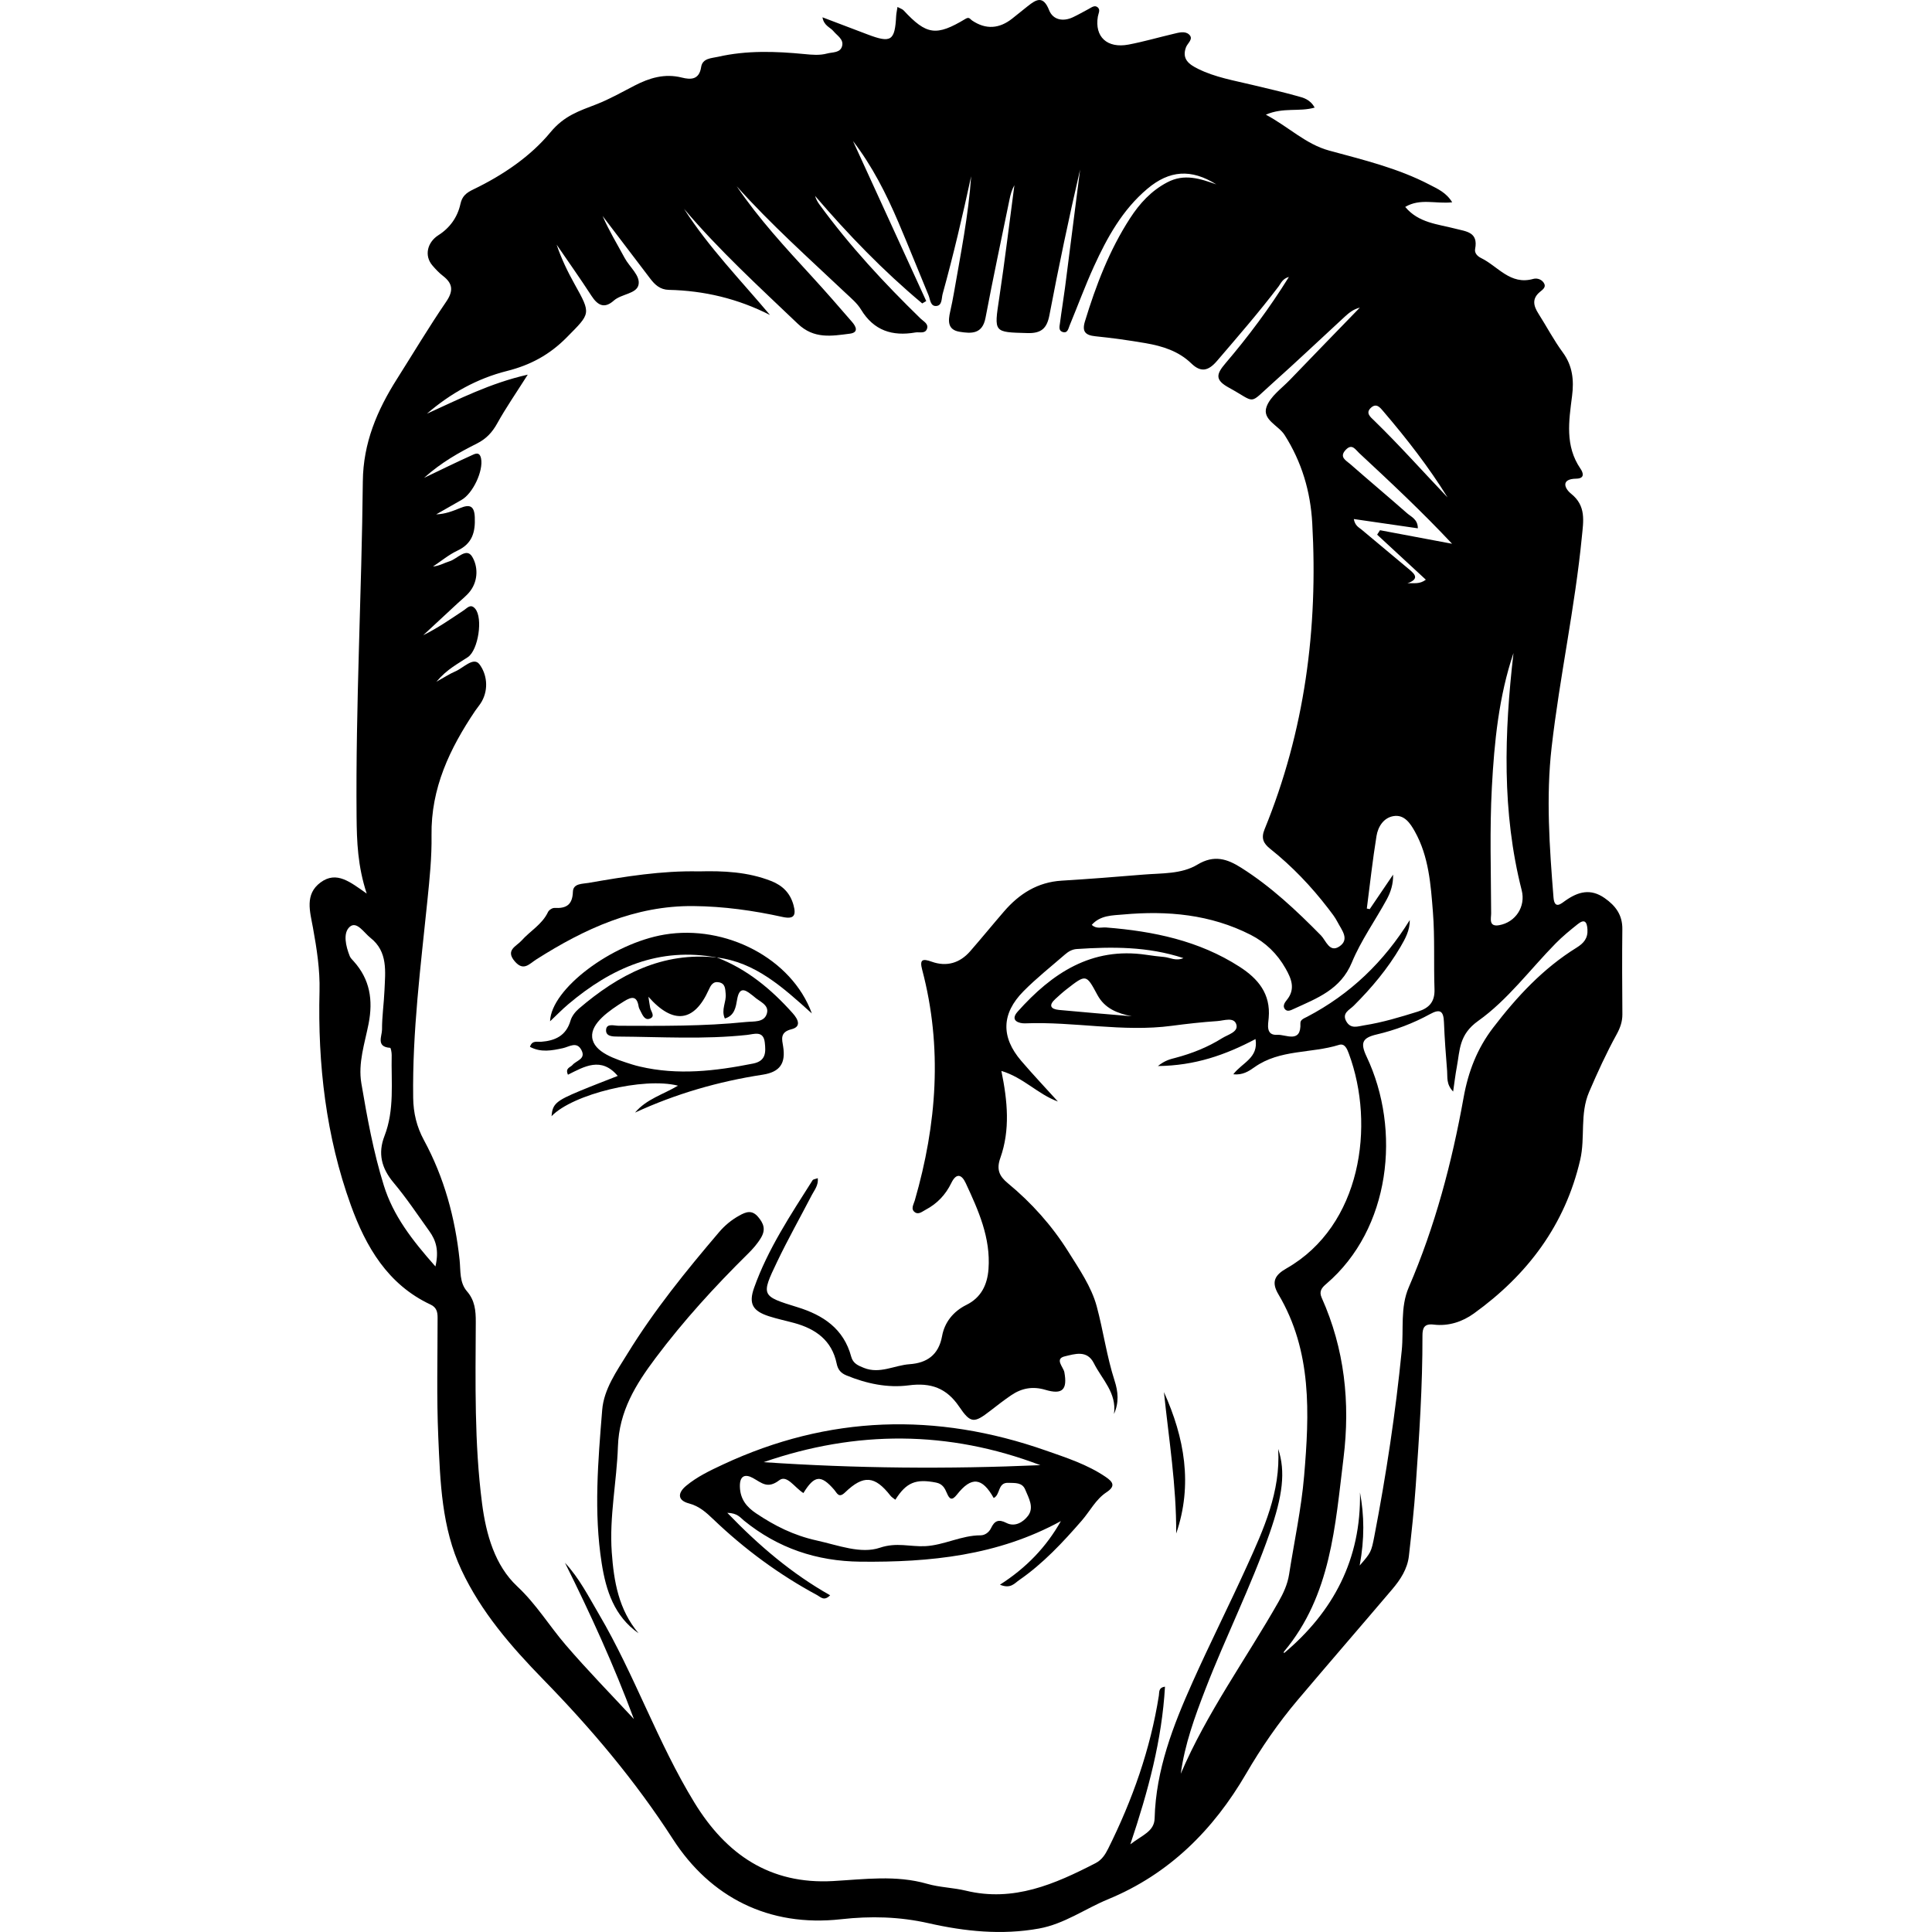 <?xml version="1.0" encoding="iso-8859-1"?>
<!-- Generator: Adobe Illustrator 19.1.0, SVG Export Plug-In . SVG Version: 6.00 Build 0)  -->
<svg version="1.1" id="Capa_1" xmlns="http://www.w3.org/2000/svg" xmlns:xlink="http://www.w3.org/1999/xlink" x="0px" y="0px"
	 viewBox="0 0 139.251 139.251" style="enable-background:new 0 0 139.251 139.251;" xml:space="preserve">
<g id="Michael_Schumacher">
	<path id="XMLID_599_" d="M94.756,7.755c-1.134,0.324-2.234-0.039-3.518,0.509c1.666,0.897,2.879,2.13,4.562,2.589
		c2.466,0.672,4.957,1.267,7.243,2.461c0.567,0.296,1.189,0.555,1.626,1.266c-1.187,0.131-2.304-0.308-3.386,0.334
		c0.957,1.154,2.339,1.237,3.588,1.562c0.818,0.213,1.687,0.243,1.45,1.468c-0.058,0.303,0.174,0.529,0.426,0.652
		c1.216,0.591,2.109,1.976,3.765,1.506c0.291-0.083,0.665,0.049,0.803,0.369c0.108,0.25-0.148,0.423-0.326,0.571
		c-0.589,0.489-0.46,1.006-0.104,1.564c0.591,0.929,1.106,1.913,1.756,2.797c0.713,0.97,0.81,2.018,0.667,3.137
		c-0.229,1.798-0.522,3.594,0.605,5.24c0.223,0.326,0.304,0.711-0.299,0.72c-1.152,0.017-0.838,0.716-0.377,1.084
		c1.101,0.879,0.889,1.969,0.777,3.108c-0.496,5.086-1.596,10.087-2.178,15.156c-0.413,3.596-0.155,7.227,0.134,10.837
		c0.072,0.898,0.565,0.434,0.865,0.224c0.917-0.643,1.808-0.886,2.82-0.179c0.797,0.557,1.288,1.221,1.276,2.24
		c-0.024,2.046-0.012,4.092,0.003,6.138c0.004,0.533-0.163,0.988-0.416,1.448c-0.739,1.344-1.375,2.736-1.982,4.148
		c-0.682,1.589-0.268,3.277-0.64,4.885c-1.09,4.71-3.805,8.299-7.661,11.079c-0.834,0.602-1.837,0.933-2.9,0.804
		c-0.677-0.082-0.813,0.233-0.811,0.804c0.01,3.62-0.234,7.229-0.486,10.836c-0.117,1.684-0.302,3.364-0.492,5.042
		c-0.106,0.931-0.61,1.7-1.2,2.395c-2.266,2.668-4.56,5.313-6.82,7.986c-1.4,1.655-2.624,3.437-3.716,5.312
		c-2.364,4.057-5.549,7.233-9.943,9.044c-1.666,0.687-3.156,1.78-4.978,2.11c-2.685,0.486-5.342,0.21-7.958-0.382
		c-2.103-0.476-4.182-0.526-6.308-0.288c-5.225,0.585-9.432-1.598-12.127-5.778c-2.718-4.215-5.876-7.95-9.341-11.502
		c-2.313-2.371-4.48-4.865-5.903-7.905c-1.423-3.04-1.523-6.325-1.664-9.578c-0.124-2.859-0.049-5.727-0.049-8.59
		c0-0.427-0.076-0.747-0.513-0.952c-3.085-1.442-4.664-4.18-5.741-7.162c-1.793-4.968-2.39-10.156-2.256-15.432
		c0.039-1.537-0.199-3.055-0.473-4.564c-0.211-1.163-0.612-2.409,0.55-3.266c1.155-0.852,2.137-0.024,3.324,0.803
		c-0.65-1.972-0.714-3.749-0.73-5.532c-0.073-8.063,0.37-16.117,0.45-24.176c0.028-2.77,1.026-5.114,2.452-7.367
		c1.178-1.861,2.308-3.755,3.55-5.573c0.539-0.788,0.494-1.317-0.231-1.875c-0.278-0.214-0.524-0.479-0.754-0.746
		c-0.614-0.714-0.36-1.683,0.437-2.188c0.811-0.514,1.373-1.289,1.581-2.245c0.122-0.56,0.41-0.799,0.935-1.052
		c2.107-1.013,4.119-2.375,5.549-4.11c0.999-1.211,2.084-1.543,3.316-2.022c0.949-0.369,1.843-0.88,2.751-1.348
		c1.076-0.555,2.167-0.889,3.403-0.58c0.631,0.158,1.255,0.179,1.396-0.756c0.097-0.644,0.746-0.633,1.221-0.741
		c2.058-0.469,4.142-0.398,6.223-0.196c0.554,0.054,1.093,0.106,1.636-0.04c0.404-0.109,0.955-0.031,1.083-0.548
		c0.119-0.483-0.359-0.736-0.626-1.062c-0.236-0.287-0.686-0.381-0.792-0.999c1.147,0.435,2.196,0.833,3.245,1.232
		c1.697,0.646,1.975,0.467,2.066-1.322c0.01-0.189,0.054-0.377,0.096-0.656c0.196,0.108,0.352,0.15,0.445,0.25
		c1.646,1.772,2.348,1.878,4.464,0.603c0.264-0.159,0.322,0.025,0.466,0.122c1,0.675,1.968,0.596,2.9-0.142
		c0.37-0.293,0.736-0.592,1.105-0.885c0.619-0.492,1.121-0.8,1.548,0.283c0.275,0.697,0.994,0.848,1.712,0.512
		c0.391-0.183,0.767-0.4,1.149-0.604c0.204-0.109,0.425-0.295,0.641-0.113c0.215,0.182,0.049,0.445,0.012,0.665
		c-0.245,1.456,0.664,2.315,2.219,2.019c1.08-0.206,2.14-0.514,3.211-0.766c0.382-0.09,0.837-0.235,1.138,0.036
		c0.36,0.323-0.102,0.622-0.215,0.922c-0.326,0.866,0.242,1.247,0.856,1.553c1.244,0.619,2.612,0.845,3.948,1.168
		c1.069,0.259,2.144,0.5,3.203,0.796C93.923,7.043,94.414,7.14,94.756,7.755z M53.098,13.423c1.593,2.352,3.516,4.43,5.43,6.516
		c0.983,1.072,1.939,2.17,2.89,3.27c0.279,0.322,0.495,0.757-0.171,0.842c-1.311,0.168-2.577,0.399-3.745-0.716
		c-2.812-2.683-5.68-5.304-8.199-8.283c1.778,2.772,4.071,5.129,6.196,7.652c-2.323-1.183-4.745-1.755-7.293-1.812
		c-0.629-0.014-1.004-0.366-1.349-0.822c-1.137-1.504-2.283-3.003-3.425-4.504c0.459,1.06,1.056,2.03,1.594,3.032
		c0.351,0.654,1.148,1.271,0.994,1.936c-0.151,0.654-1.228,0.642-1.78,1.132c-0.677,0.603-1.16,0.348-1.609-0.345
		c-0.808-1.247-1.67-2.46-2.51-3.687c0.334,0.997,0.786,1.935,1.293,2.844c1.211,2.17,1.153,2.097-0.559,3.833
		c-1.235,1.253-2.616,2.002-4.317,2.429c-2.145,0.538-4.073,1.614-5.767,3.078c2.29-1.035,4.531-2.195,7.268-2.815
		c-0.841,1.327-1.577,2.388-2.2,3.511c-0.361,0.651-0.793,1.115-1.462,1.452c-1.281,0.645-2.542,1.341-3.814,2.477
		c1.283-0.613,2.329-1.128,3.391-1.606c0.243-0.109,0.609-0.341,0.719,0.207c0.179,0.889-0.587,2.525-1.41,2.989
		c-0.61,0.344-1.217,0.694-1.825,1.041c0.66-0.022,1.201-0.241,1.742-0.461c0.66-0.269,1.006-0.172,1.041,0.663
		c0.046,1.08-0.179,1.907-1.25,2.411c-0.629,0.296-1.179,0.759-1.764,1.147c0.445-0.04,0.809-0.26,1.203-0.382
		c0.547-0.168,1.202-1.014,1.62-0.331c0.413,0.676,0.452,1.681-0.121,2.458c-0.253,0.343-0.611,0.611-0.927,0.906
		c-0.824,0.768-1.651,1.533-2.477,2.299c1.057-0.521,1.99-1.176,2.94-1.807c0.231-0.153,0.478-0.486,0.803-0.105
		c0.578,0.677,0.223,2.984-0.524,3.49c-0.708,0.479-1.495,0.856-2.268,1.773c0.63-0.348,0.978-0.581,1.357-0.741
		c0.583-0.246,1.318-1.078,1.743-0.515c0.52,0.688,0.686,1.752,0.169,2.678c-0.133,0.239-0.321,0.447-0.475,0.675
		c-1.83,2.718-3.199,5.579-3.147,8.978c0.024,1.566-0.14,3.141-0.299,4.703c-0.481,4.73-1.091,9.448-1.024,14.218
		c0.015,1.087,0.251,2.078,0.774,3.044c1.462,2.697,2.253,5.601,2.573,8.648c0.08,0.766-0.024,1.613,0.536,2.257
		c0.563,0.648,0.633,1.391,0.629,2.2c-0.02,4.365-0.11,8.731,0.452,13.078c0.29,2.243,0.927,4.477,2.532,5.978
		c1.38,1.29,2.305,2.837,3.491,4.219c1.576,1.837,3.275,3.569,4.922,5.347c-1.443-3.881-3.141-7.597-4.969-11.264
		c1.035,1.111,1.703,2.44,2.454,3.717c2.574,4.379,4.218,9.228,6.875,13.568c2.29,3.741,5.449,5.91,9.989,5.657
		c2.27-0.127,4.537-0.45,6.796,0.201c0.899,0.259,1.867,0.271,2.781,0.492c3.44,0.834,6.408-0.471,9.344-1.982
		c0.456-0.235,0.702-0.623,0.912-1.045c1.747-3.505,3.044-7.16,3.656-11.042c0.037-0.234-0.042-0.57,0.44-0.633
		c-0.221,3.833-1.194,7.476-2.498,11.36c0.868-0.668,1.726-0.928,1.751-1.866c0.092-3.506,1.333-6.69,2.733-9.819
		c1.253-2.8,2.635-5.542,3.904-8.335c1.223-2.69,2.45-5.391,2.269-8.478c0.543,1.632,0.328,3.371-0.622,6.09
		c-1.338,3.83-3.166,7.458-4.626,11.237c-0.762,1.974-1.487,3.959-1.774,6.085c1.883-4.403,4.699-8.263,7.045-12.39
		c0.351-0.617,0.649-1.257,0.761-1.97c0.369-2.369,0.883-4.724,1.085-7.107c0.38-4.485,0.581-8.991-1.853-13.088
		c-0.535-0.901-0.258-1.39,0.584-1.87c5.393-3.076,6.406-10.318,4.495-15.472c-0.125-0.338-0.293-0.769-0.714-0.636
		c-2.003,0.629-4.255,0.309-6.085,1.605c-0.41,0.29-0.852,0.587-1.532,0.514c0.64-0.845,1.83-1.167,1.602-2.539
		c-2.176,1.15-4.363,1.916-7.036,1.945c0.532-0.423,0.902-0.495,1.272-0.593c1.184-0.314,2.32-0.764,3.358-1.416
		c0.409-0.257,1.175-0.441,1.027-0.974c-0.16-0.579-0.894-0.29-1.371-0.258c-1.097,0.074-2.192,0.196-3.282,0.341
		c-3.533,0.471-7.045-0.319-10.574-0.177c-0.406,0.016-1.135-0.177-0.535-0.849c2.465-2.758,5.32-4.681,9.273-4.091
		c0.428,0.064,0.857,0.117,1.288,0.157c0.421,0.038,0.829,0.315,1.384,0.08c-2.585-0.849-5.131-0.823-7.688-0.655
		c-0.331,0.022-0.604,0.18-0.843,0.388c-1.009,0.878-2.065,1.711-3.002,2.66c-1.592,1.613-1.623,3.302-0.161,5.01
		c0.856,1,1.763,1.958,2.646,2.934c-1.446-0.525-2.473-1.725-4.074-2.206c0.449,2.18,0.641,4.257-0.075,6.274
		c-0.291,0.818-0.086,1.303,0.538,1.818c1.711,1.412,3.184,3.058,4.36,4.934c0.786,1.254,1.67,2.539,2.047,3.935
		c0.478,1.771,0.723,3.615,1.293,5.377c0.251,0.775,0.327,1.562-0.047,2.389c0.215-1.523-0.863-2.488-1.45-3.659
		c-0.494-0.985-1.401-0.654-2.083-0.499c-0.776,0.176-0.11,0.777-0.043,1.149c0.227,1.245-0.127,1.638-1.368,1.268
		c-0.914-0.272-1.711-0.122-2.464,0.39c-0.52,0.353-1.017,0.741-1.514,1.126c-1.162,0.9-1.412,0.912-2.238-0.306
		c-0.904-1.334-2.034-1.745-3.638-1.533c-1.515,0.2-3.045-0.123-4.489-0.718c-0.407-0.168-0.612-0.418-0.701-0.852
		c-0.343-1.669-1.511-2.502-3.057-2.924c-0.607-0.166-1.225-0.293-1.823-0.486c-1.168-0.377-1.479-0.898-1.072-2.046
		c0.995-2.803,2.639-5.265,4.216-7.757c0.046-0.073,0.195-0.081,0.376-0.15c0.055,0.519-0.243,0.856-0.432,1.218
		c-0.833,1.606-1.722,3.185-2.503,4.816c-1.164,2.43-1.138,2.464,1.454,3.261c1.877,0.576,3.35,1.56,3.889,3.569
		c0.133,0.496,0.507,0.647,0.92,0.812c1.142,0.456,2.192-0.189,3.288-0.267c1.228-0.088,2.092-0.645,2.343-2.029
		c0.178-0.982,0.798-1.774,1.756-2.248c1.055-0.521,1.507-1.447,1.589-2.581c0.165-2.253-0.728-4.231-1.642-6.196
		c-0.294-0.633-0.679-0.749-1.04-0.003c-0.406,0.839-1.022,1.49-1.849,1.925c-0.234,0.123-0.502,0.365-0.762,0.188
		c-0.341-0.233-0.103-0.568-0.021-0.854c1.59-5.501,2.012-11.04,0.533-16.638c-0.193-0.729,0.013-0.817,0.686-0.576
		c1.068,0.382,2.024,0.107,2.774-0.752c0.828-0.948,1.623-1.924,2.446-2.876c1.096-1.268,2.416-2.106,4.147-2.212
		c1.96-0.12,3.919-0.272,5.876-0.436c1.329-0.111,2.758-0.024,3.908-0.719c1.211-0.731,2.149-0.414,3.161,0.226
		c2.145,1.356,3.975,3.077,5.746,4.876c0.356,0.362,0.613,1.267,1.319,0.8c0.78-0.517,0.165-1.198-0.126-1.766
		c-0.178-0.347-0.427-0.661-0.666-0.972c-1.227-1.598-2.61-3.048-4.187-4.305c-0.493-0.393-0.667-0.762-0.405-1.406
		c2.896-7.083,3.864-14.475,3.436-22.077c-0.128-2.274-0.754-4.395-1.992-6.343c-0.442-0.696-1.639-1.099-1.3-2.036
		c0.272-0.752,1.086-1.317,1.685-1.941c1.672-1.741,3.357-3.47,5.037-5.203c-0.465,0.114-0.789,0.381-1.097,0.664
		c-1.737,1.599-3.449,3.226-5.21,4.798c-1.761,1.571-1.12,1.407-3.127,0.308c-1.013-0.555-0.925-0.966-0.255-1.751
		c1.649-1.934,3.173-3.97,4.578-6.232c-0.47,0.132-0.569,0.455-0.746,0.688c-1.404,1.851-2.927,3.602-4.437,5.366
		c-0.607,0.709-1.147,0.864-1.851,0.181c-0.915-0.889-2.083-1.252-3.296-1.461c-1.199-0.206-2.407-0.375-3.618-0.497
		c-0.726-0.074-0.977-0.339-0.755-1.069c0.796-2.606,1.762-5.139,3.251-7.435c0.686-1.059,1.518-1.979,2.685-2.592
		c1.234-0.649,2.368-0.265,3.535,0.15c-1.813-1.139-3.382-1.022-4.971,0.316c-1.795,1.512-2.897,3.509-3.849,5.593
		c-0.637,1.394-1.164,2.837-1.752,4.253c-0.096,0.232-0.145,0.612-0.537,0.464c-0.275-0.104-0.189-0.408-0.161-0.626
		c0.109-0.857,0.254-1.71,0.365-2.566c0.367-2.835,0.726-5.671,1.087-8.506c-0.812,3.494-1.544,6.993-2.214,10.505
		c-0.18,0.946-0.587,1.31-1.575,1.283c-2.456-0.067-2.418-0.02-2.04-2.529c0.407-2.703,0.732-5.418,1.092-8.128
		c-0.185,0.325-0.277,0.665-0.348,1.009c-0.584,2.849-1.192,5.694-1.734,8.552c-0.225,1.185-1.025,1.137-1.866,1.002
		c-0.881-0.142-0.83-0.789-0.679-1.458c0.104-0.46,0.197-0.923,0.277-1.388c0.481-2.779,1.04-5.546,1.234-8.366
		c-0.616,2.847-1.278,5.679-2.055,8.483c-0.086,0.311-0.023,0.833-0.453,0.87c-0.437,0.037-0.439-0.475-0.566-0.779
		c-0.727-1.742-1.421-3.499-2.162-5.235c-0.883-2.071-1.895-4.076-3.282-5.877c1.76,3.845,3.521,7.691,5.281,11.536
		c-0.097,0.057-0.194,0.113-0.291,0.17c-2.805-2.344-5.34-4.966-7.721-7.749c0.07,0.25,0.191,0.452,0.329,0.641
		c2.165,2.964,4.65,5.644,7.275,8.2c0.215,0.21,0.593,0.376,0.46,0.742c-0.136,0.375-0.54,0.209-0.834,0.26
		c-1.661,0.289-2.999-0.131-3.92-1.653c-0.278-0.46-0.724-0.828-1.124-1.204C58.278,18.597,55.547,16.161,53.098,13.423z
		 M98,112.838c0.806-0.924,0.836-0.968,1.055-2.103c0.856-4.439,1.532-8.902,1.978-13.405c0.15-1.514-0.122-3.094,0.505-4.546
		c1.896-4.394,3.11-8.989,3.953-13.68c0.335-1.864,0.974-3.524,2.129-5.033c1.713-2.237,3.601-4.272,6.012-5.766
		c0.514-0.319,0.825-0.672,0.785-1.319c-0.035-0.572-0.223-0.757-0.698-0.379c-0.553,0.44-1.104,0.891-1.598,1.394
		c-1.847,1.881-3.462,4.077-5.574,5.577c-1.401,0.995-1.317,2.106-1.548,3.336c-0.102,0.541-0.164,1.09-0.263,1.761
		c-0.508-0.532-0.397-1.028-0.433-1.479c-0.094-1.175-0.183-2.351-0.229-3.529c-0.031-0.783-0.266-0.979-1.001-0.575
		c-1.21,0.664-2.507,1.154-3.848,1.468c-1.034,0.242-1.198,0.599-0.727,1.595c2.512,5.307,1.723,12.423-2.898,16.377
		c-0.32,0.273-0.551,0.529-0.34,1c1.655,3.691,2.066,7.575,1.577,11.541c-0.604,4.899-0.899,9.917-4.293,13.97
		c-0.03,0.036,0.007,0.129,0.005,0.109c3.55-2.984,5.565-6.77,5.473-11.584C98.332,109.245,98.358,110.892,98,112.838z
		 M101.611,66.313c0.01,0.732-0.322,1.344-0.675,1.944c-0.923,1.57-2.081,2.953-3.37,4.236c-0.301,0.3-0.881,0.529-0.518,1.144
		c0.323,0.548,0.83,0.335,1.275,0.265c1.324-0.207,2.601-0.595,3.879-0.994c0.826-0.259,1.223-0.718,1.191-1.618
		c-0.064-1.847,0.031-3.704-0.113-5.543c-0.156-1.989-0.296-4.017-1.306-5.821c-0.326-0.584-0.753-1.226-1.521-1.107
		c-0.726,0.113-1.131,0.763-1.24,1.436c-0.282,1.735-0.472,3.485-0.698,5.229c0.069,0.014,0.139,0.029,0.208,0.043
		c0.562-0.829,1.125-1.658,1.687-2.487c0.014,0.681-0.175,1.266-0.464,1.796c-0.828,1.518-1.853,2.949-2.51,4.535
		c-0.811,1.959-2.515,2.579-4.184,3.345c-0.213,0.098-0.467,0.237-0.646,0.012c-0.171-0.215-0.011-0.469,0.132-0.641
		c0.657-0.795,0.344-1.54-0.08-2.287c-0.598-1.055-1.434-1.871-2.513-2.421c-2.9-1.477-6.003-1.755-9.182-1.467
		c-0.787,0.071-1.647,0.045-2.273,0.747c0.33,0.315,0.7,0.163,1.031,0.189c3.408,0.27,6.695,0.945,9.625,2.833
		c1.332,0.858,2.247,1.946,2.098,3.675c-0.043,0.495-0.23,1.289,0.627,1.229c0.586-0.041,1.724,0.655,1.657-0.836
		c-0.012-0.26,0.281-0.358,0.486-0.465C97.323,71.659,99.752,69.319,101.611,66.313z M31.385,91.282
		c0.267-1.162,0.035-1.881-0.433-2.535c-0.845-1.182-1.653-2.396-2.585-3.506c-0.87-1.037-1.143-2.105-0.655-3.364
		c0.734-1.891,0.477-3.871,0.519-5.824c0.004-0.184-0.06-0.527-0.109-0.53c-1.04-0.066-0.585-0.848-0.587-1.316
		c-0.005-0.938,0.136-1.876,0.176-2.816c0.059-1.368,0.261-2.798-1.013-3.798c-0.461-0.362-0.987-1.235-1.49-0.792
		c-0.506,0.446-0.285,1.397,0,2.112c0.056,0.14,0.18,0.256,0.285,0.373c1.175,1.306,1.406,2.798,1.074,4.5
		c-0.276,1.414-0.771,2.832-0.521,4.301c0.42,2.475,0.869,4.948,1.617,7.352C28.342,87.623,29.694,89.372,31.385,91.282z
		 M109.086,47.068c-1.056,3.129-1.385,6.411-1.559,9.689c-0.161,3.018-0.063,6.05-0.051,9.076c0.001,0.352-0.198,0.987,0.575,0.852
		c1.187-0.209,1.927-1.342,1.628-2.514C108.24,58.518,108.424,52.817,109.086,47.068z M102.769,41.782
		c-1.187-1.098-2.349-2.172-3.51-3.246c0.069-0.107,0.137-0.214,0.206-0.32c1.732,0.325,3.464,0.651,5.195,0.976
		c-2.18-2.326-4.44-4.438-6.705-6.545c-0.266-0.247-0.504-0.699-0.955-0.229c-0.505,0.527,0.022,0.771,0.314,1.027
		c1.359,1.192,2.745,2.353,4.102,3.547c0.303,0.267,0.773,0.431,0.777,1.087c-1.541-0.223-3.051-0.442-4.616-0.669
		c0.088,0.491,0.366,0.599,0.568,0.769c1.143,0.961,2.292,1.916,3.438,2.873c0.405,0.339,0.732,0.676-0.141,0.991
		C101.918,42.006,102.311,42.129,102.769,41.782z M81.573,73.249c-1.032-0.209-1.947-0.555-2.478-1.542
		c-0.809-1.502-0.808-1.506-2.231-0.397c-0.277,0.216-0.537,0.453-0.796,0.69c-0.507,0.462-0.347,0.735,0.269,0.793
		C78.081,72.958,79.828,73.099,81.573,73.249z M104.335,35.852c-1.36-2.196-2.943-4.23-4.62-6.193
		c-0.223-0.261-0.486-0.623-0.872-0.296c-0.469,0.398-0.055,0.701,0.212,0.961C100.878,32.1,102.569,34,104.335,35.852z"/>
	<path id="XMLID_532_" d="M76.464,109.635c-4.551,2.49-9.433,2.977-14.448,2.925c-3.16-0.033-5.943-0.974-8.39-2.958
		c-0.264-0.214-0.468-0.546-1.205-0.563c2.32,2.407,4.662,4.387,7.411,5.943c-0.435,0.445-0.681,0.127-0.915,0.001
		c-2.753-1.483-5.251-3.32-7.507-5.482c-0.516-0.494-1.015-0.944-1.745-1.137c-0.871-0.231-0.808-0.774-0.212-1.271
		c0.791-0.658,1.719-1.099,2.648-1.533c7.62-3.559,15.381-3.782,23.279-1.012c1.487,0.521,2.981,1.002,4.304,1.897
		c0.544,0.368,0.739,0.669,0.063,1.115c-0.771,0.509-1.184,1.356-1.775,2.036c-1.371,1.578-2.792,3.101-4.522,4.297
		c-0.326,0.225-0.613,0.647-1.378,0.326C73.981,112.998,75.416,111.497,76.464,109.635z M57.906,107.614
		c-0.638-0.397-1.187-1.345-1.74-0.923c-0.849,0.646-1.263,0.186-1.903-0.164c-0.52-0.285-0.957-0.207-0.935,0.629
		c0.024,0.907,0.492,1.466,1.166,1.918c1.349,0.904,2.704,1.591,4.39,1.963c1.534,0.339,3.159,0.983,4.534,0.518
		c1.201-0.407,2.183-0.062,3.256-0.113c1.372-0.066,2.614-0.785,4.006-0.782c0.298,0.001,0.604-0.211,0.749-0.517
		c0.246-0.52,0.534-0.673,1.108-0.377c0.62,0.319,1.216-0.063,1.557-0.51c0.461-0.606,0.048-1.287-0.2-1.891
		c-0.22-0.536-0.742-0.47-1.221-0.489c-0.777-0.031-0.559,0.868-1.052,1.094c-0.833-1.491-1.605-1.572-2.65-0.244
		c-0.359,0.456-0.535,0.336-0.718-0.097c-0.156-0.369-0.317-0.68-0.79-0.772c-1.449-0.283-2.134-0.021-2.93,1.237
		c-0.121-0.098-0.261-0.174-0.351-0.289c-1.126-1.441-1.939-1.522-3.273-0.238c-0.461,0.443-0.573,0.05-0.792-0.201
		C59.171,106.278,58.698,106.322,57.906,107.614z M74.983,105.603c-6.621-2.518-13.276-2.524-19.945-0.216
		C61.676,105.838,68.318,105.894,74.983,105.603z"/>
	<path id="XMLID_529_" d="M51.675,69.013c2.18,0.844,3.915,2.287,5.454,4.009c0.421,0.471,0.634,0.983-0.084,1.162
		c-0.856,0.214-0.678,0.741-0.598,1.252c0.188,1.19-0.217,1.83-1.474,2.023c-3.182,0.488-6.256,1.372-9.203,2.733
		c0.824-0.98,2.043-1.311,3.096-1.941c-2.479-0.634-7.588,0.608-9.114,2.2c0.074-0.88,0.313-1.102,2.042-1.821
		c0.896-0.373,1.804-0.717,2.729-1.082c-1.186-1.406-2.405-0.679-3.587-0.087c-0.219-0.484,0.175-0.522,0.326-0.702
		c0.272-0.324,0.977-0.422,0.652-1.062c-0.342-0.672-0.882-0.248-1.347-0.148c-0.793,0.171-1.582,0.327-2.37-0.097
		c0.158-0.491,0.527-0.343,0.799-0.364c1.026-0.077,1.808-0.438,2.126-1.528c0.093-0.318,0.339-0.634,0.596-0.856
		c2.865-2.457,6.031-4.122,9.968-3.687L51.675,69.013z M46.735,71.843c0.067,0.421,0.091,0.61,0.128,0.796
		c0.055,0.275,0.406,0.635-0.049,0.789c-0.348,0.118-0.508-0.276-0.649-0.556c-0.053-0.105-0.117-0.213-0.135-0.326
		c-0.125-0.781-0.497-0.722-1.055-0.374c-1.05,0.654-2.394,1.575-2.294,2.585c0.109,1.098,1.683,1.585,2.862,1.96
		c0.187,0.06,0.377,0.109,0.568,0.154c2.742,0.647,5.455,0.326,8.17-0.214c0.942-0.187,0.917-0.831,0.842-1.514
		c-0.097-0.887-0.773-0.605-1.272-0.551c-3.097,0.336-6.199,0.139-9.299,0.12c-0.368-0.002-0.924,0.01-0.866-0.515
		c0.051-0.451,0.579-0.266,0.901-0.264c3.063,0.011,6.126,0.042,9.179-0.272c0.57-0.059,1.324,0.057,1.511-0.625
		c0.172-0.629-0.562-0.852-0.945-1.215c-0.057-0.054-0.126-0.094-0.187-0.144c-0.525-0.428-0.869-0.477-1.014,0.349
		c-0.095,0.539-0.171,1.177-0.888,1.383c-0.288-0.634,0.121-1.193,0.061-1.774c-0.037-0.36-0.019-0.739-0.475-0.833
		c-0.447-0.092-0.604,0.222-0.76,0.567C50.041,73.642,48.534,73.886,46.735,71.843z"/>
	<path id="XMLID_528_" d="M50.367,62.806c1.775-0.047,3.531,0.033,5.215,0.694c0.826,0.324,1.372,0.869,1.611,1.736
		c0.207,0.752,0.029,1.035-0.798,0.853c-2.11-0.465-4.242-0.762-6.411-0.783c-4.224-0.042-7.856,1.642-11.313,3.835
		c-0.53,0.336-0.933,0.891-1.57,0.148c-0.697-0.814,0.124-1.082,0.492-1.496c0.62-0.698,1.486-1.163,1.906-2.058
		c0.068-0.144,0.31-0.302,0.464-0.294c0.848,0.046,1.3-0.217,1.33-1.171c0.019-0.606,0.698-0.559,1.128-0.634
		C45.05,63.177,47.684,62.749,50.367,62.806z"/>
	<path id="XMLID_527_" d="M46.023,117.72c-1.754-1.23-2.346-3.083-2.654-5.038c-0.581-3.683-0.263-7.381,0.035-11.061
		c0.121-1.499,1.043-2.788,1.825-4.06c1.922-3.126,4.226-5.968,6.601-8.755c0.411-0.483,0.892-0.879,1.451-1.19
		c0.486-0.27,0.911-0.431,1.356,0.089c0.399,0.467,0.565,0.905,0.224,1.488c-0.263,0.45-0.599,0.825-0.963,1.184
		c-2.383,2.352-4.635,4.819-6.646,7.501c-1.428,1.904-2.63,3.831-2.714,6.378c-0.084,2.539-0.628,5.055-0.445,7.625
		C44.244,113.999,44.593,116.018,46.023,117.72z"/>
	<path id="XMLID_526_" d="M51.687,69.02c-4.173-0.794-7.62,0.738-10.722,3.356c-0.443,0.374-0.848,0.792-1.318,1.235
		c0.07-2.336,4.463-5.617,8.245-6.249c4.395-0.735,9.175,1.702,10.625,5.686c-2.15-1.944-4.106-3.697-6.841-4.034L51.687,69.02z"/>
	<path id="XMLID_525_" d="M83.892,100.336c1.483,3.293,2.093,6.664,0.883,10.195C84.797,107.101,84.246,103.729,83.892,100.336z"/>
</g>
<g>
</g>
<g>
</g>
<g>
</g>
<g>
</g>
<g>
</g>
<g>
</g>
<g>
</g>
<g>
</g>
<g>
</g>
<g>
</g>
<g>
</g>
<g>
</g>
<g>
</g>
<g>
</g>
<g>
</g>
</svg>
